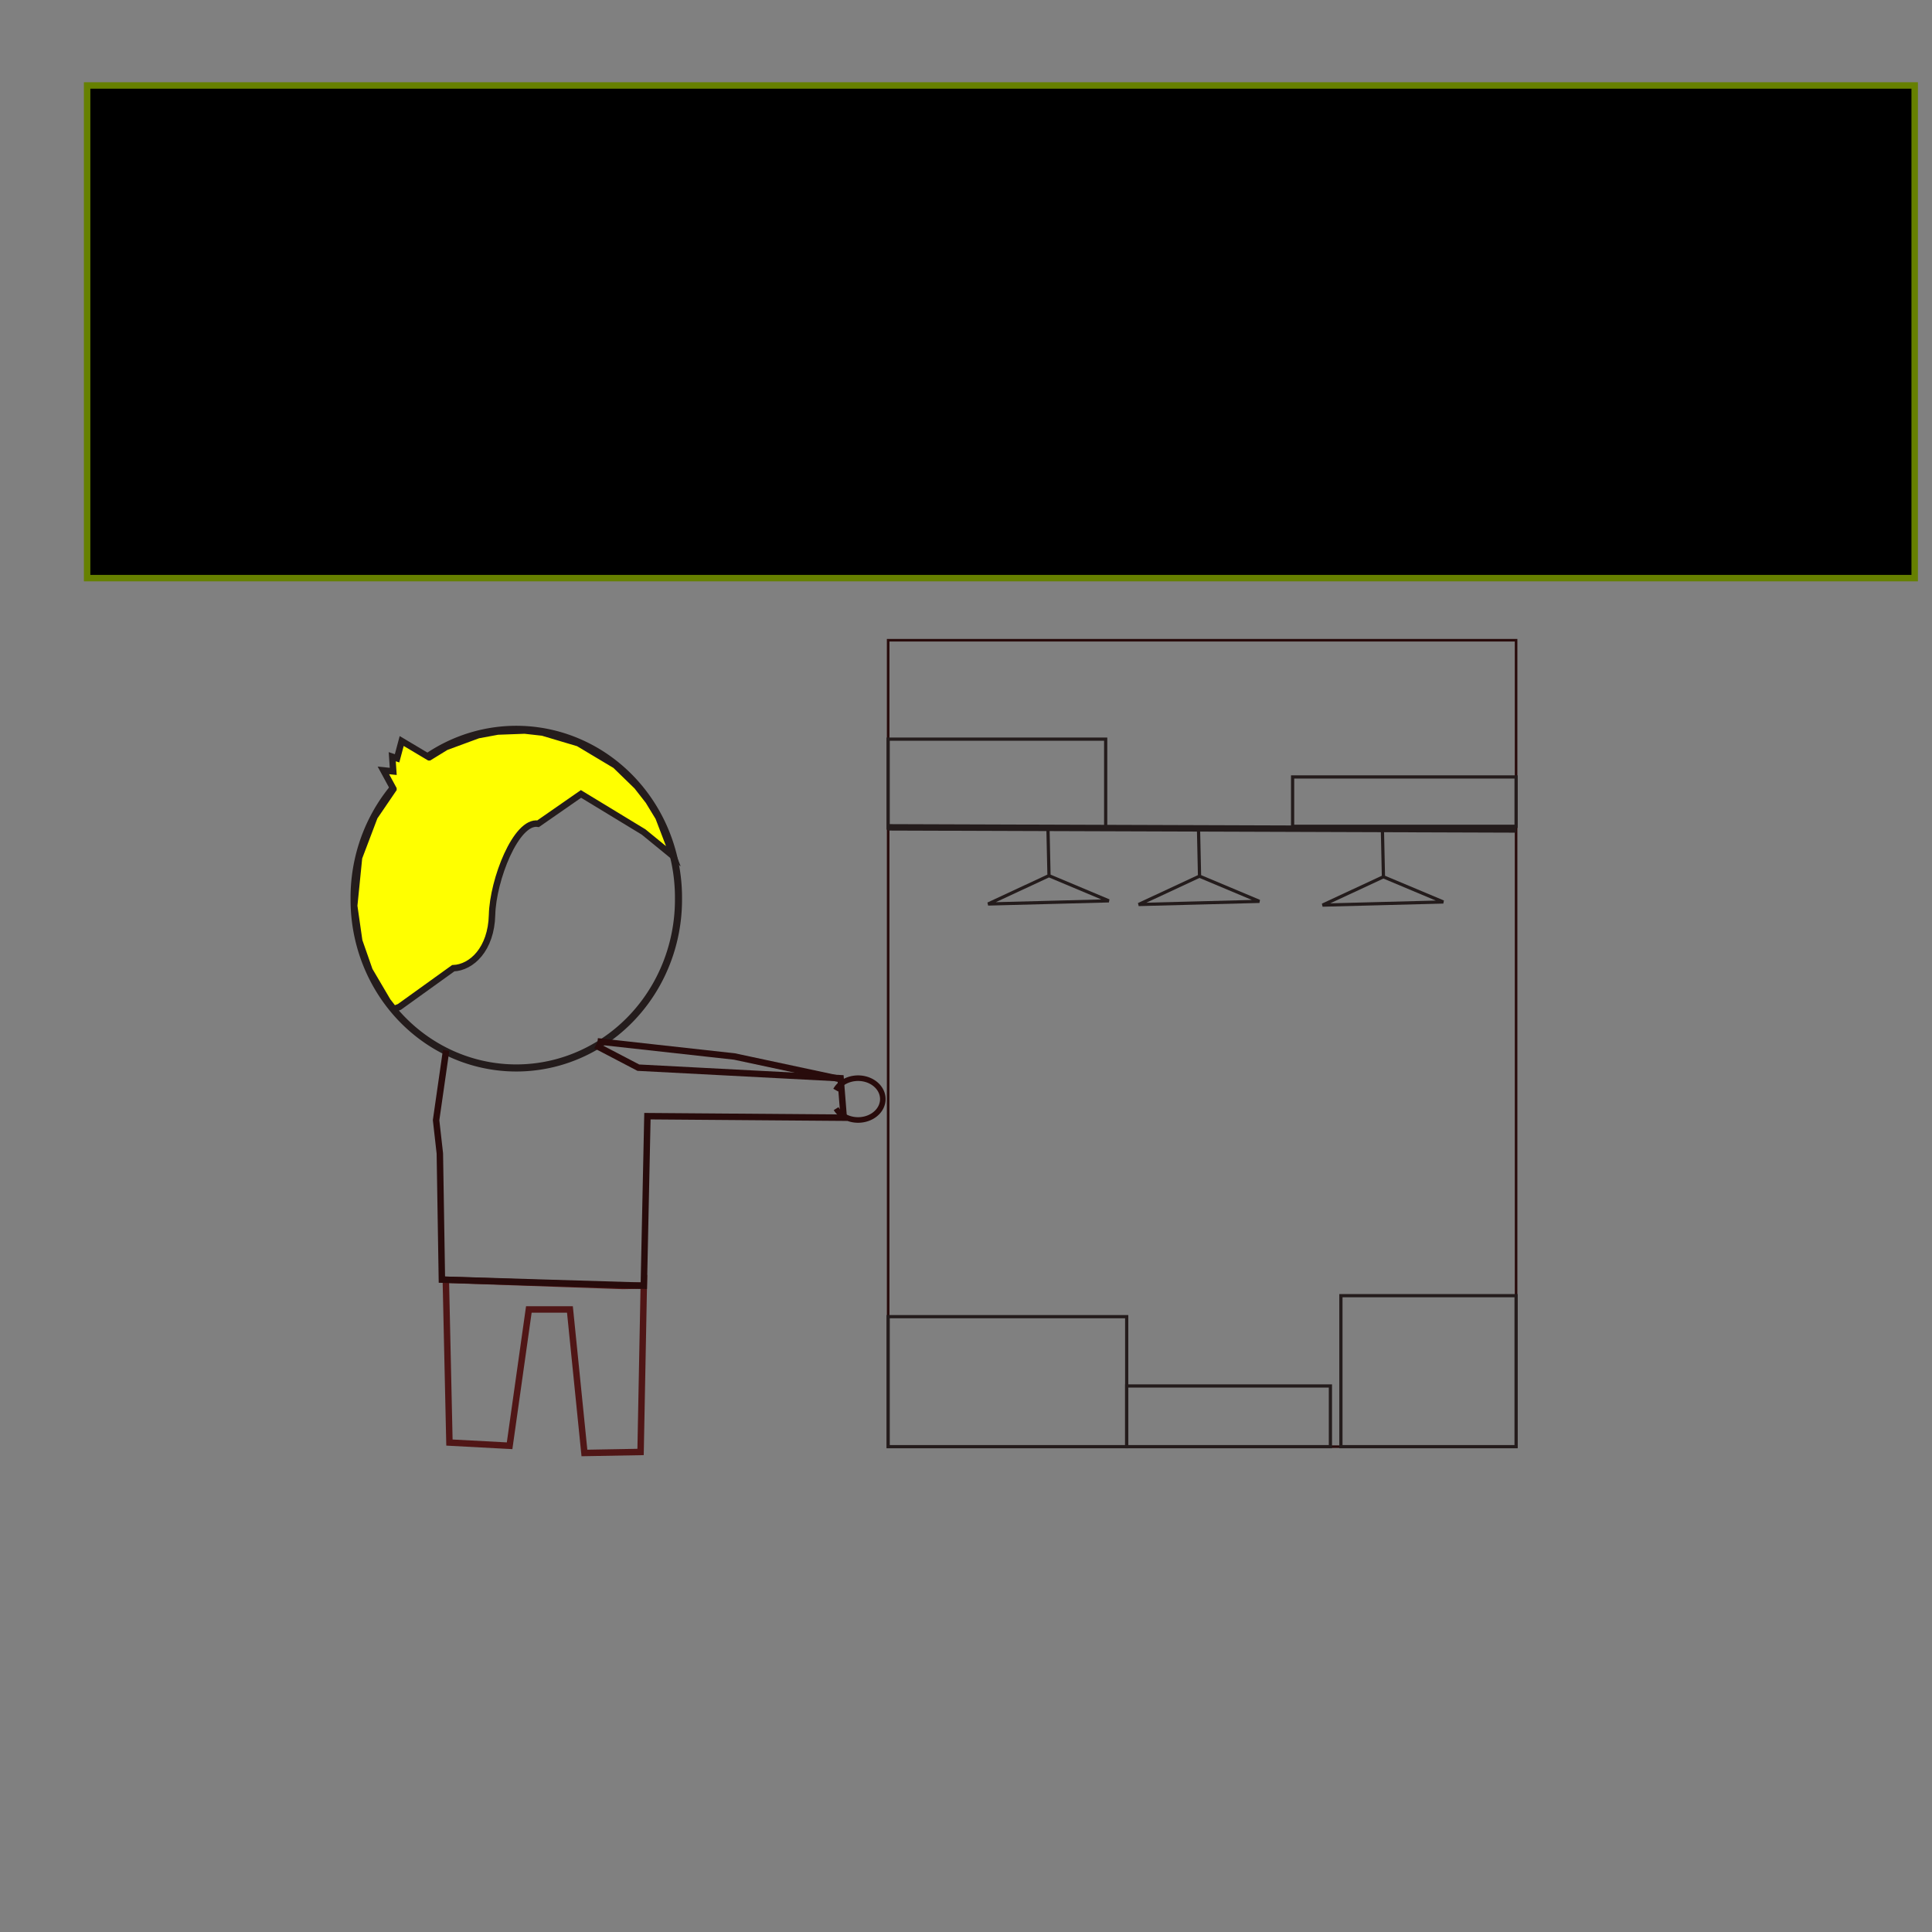 <?xml version="1.0" encoding="UTF-8" standalone="no"?>
<!-- Created with Inkscape (http://www.inkscape.org/) -->

<svg
   xmlns:dc="http://purl.org/dc/elements/1.1/"
   xmlns:cc="http://creativecommons.org/ns#"
   xmlns:rdf="http://www.w3.org/1999/02/22-rdf-syntax-ns#"
   xmlns:svg="http://www.w3.org/2000/svg"
   xmlns="http://www.w3.org/2000/svg"
   xmlns:sodipodi="http://sodipodi.sourceforge.net/DTD/sodipodi-0.dtd"
   xmlns:inkscape="http://www.inkscape.org/namespaces/inkscape"
   width="300"
   height="300"
   id="svg4098"
   version="1.1"
   inkscape:version="0.47 r22583"
   sodipodi:docname="New document 12">
  <rect width="100%" height="100%" fill="#808080" stroke="none"/>
  <defs
     id="defs4100">
    <inkscape:perspective
       sodipodi:type="inkscape:persp3d"
       inkscape:vp_x="0 : 526.18109 : 1"
       inkscape:vp_y="0 : 1000 : 0"
       inkscape:vp_z="744.09448 : 526.18109 : 1"
       inkscape:persp3d-origin="372.04724 : 350.78739 : 1"
       id="perspective4106" />
    <inkscape:perspective
       id="perspective4073"
       inkscape:persp3d-origin="0.5 : 0.33333333 : 1"
       inkscape:vp_z="1 : 0.5 : 1"
       inkscape:vp_y="0 : 1000 : 0"
       inkscape:vp_x="0 : 0.5 : 1"
       sodipodi:type="inkscape:persp3d" />
    <inkscape:perspective
       id="perspective4165"
       inkscape:persp3d-origin="0.5 : 0.33333333 : 1"
       inkscape:vp_z="1 : 0.5 : 1"
       inkscape:vp_y="0 : 1000 : 0"
       inkscape:vp_x="0 : 0.5 : 1"
       sodipodi:type="inkscape:persp3d" />
    <inkscape:perspective
       id="perspective4744"
       inkscape:persp3d-origin="0.5 : 0.33333333 : 1"
       inkscape:vp_z="1 : 0.5 : 1"
       inkscape:vp_y="0 : 1000 : 0"
       inkscape:vp_x="0 : 0.5 : 1"
       sodipodi:type="inkscape:persp3d" />
    <inkscape:perspective
       id="perspective4744-5"
       inkscape:persp3d-origin="0.5 : 0.33333333 : 1"
       inkscape:vp_z="1 : 0.5 : 1"
       inkscape:vp_y="0 : 1000 : 0"
       inkscape:vp_x="0 : 0.5 : 1"
       sodipodi:type="inkscape:persp3d" />
  </defs>
  <sodipodi:namedview
     id="base"
     pagecolor="#ffffff"
     bordercolor="#666666"
     borderopacity="1.0"
     inkscape:pageopacity="0.0"
     inkscape:pageshadow="2"
     inkscape:zoom="1.5332616"
     inkscape:cx="165.97744"
     inkscape:cy="168.74794"
     inkscape:document-units="px"
     inkscape:current-layer="layer1"
     showgrid="false"
     inkscape:object-paths="true"
     inkscape:window-width="1920"
     inkscape:window-height="1028"
     inkscape:window-x="0"
     inkscape:window-y="25"
     inkscape:window-maximized="1" />
  <g
     inkscape:label="Layer 1"
     inkscape:groupmode="layer"
     id="layer1"
     transform="translate(0,-752.362)">
    <rect
       style="fill:none;stroke:#280b0b;stroke-width:0.4;stroke-miterlimit:4;stroke-opacity:1;stroke-dasharray:none"
       id="rect4730"
       width="97.505"
       height="125.223"
       x="137.912"
       y="851.777" />
    <path
       style="color:#000000;fill:none;stroke:#501616;stroke-width:1px;stroke-linecap:butt;stroke-linejoin:miter;stroke-miterlimit:4;stroke-opacity:1;stroke-dasharray:none;stroke-dashoffset:0;marker:none;visibility:visible;display:inline;overflow:visible;enable-background:accumulate"
       d="m 99.967,951.98 -3.25,0.062 -27.491,-0.961 0.562,25.281 9.342,0.498 2.987,-21.162 6.381,0 2.25,22.281 8.719,-0.156 0.5,-25.844 z"
       id="path3799"
       sodipodi:nodetypes="cccccccccc" />
    <path
       transform="translate(-73.533,738.074)"
       sodipodi:type="arc"
       style="fill:none;stroke:#241c1c;stroke-width:1.1;stroke-miterlimit:4;stroke-opacity:1;stroke-dasharray:none"
       id="path2828"
       sodipodi:cx="153.7027"
       sodipodi:cy="153.82944"
       sodipodi:rx="25.185587"
       sodipodi:ry="26.127104"
       d="m 178.888,153.829 a 25.186,26.127 0 1 1 -50.371,0 25.186,26.127 0 1 1 50.371,0 z" />
    <path
       style="color:#000000;fill:#ffff00;fill-opacity:1;fill-rule:nonzero;stroke:#241c1c;stroke-width:1px;stroke-linecap:butt;stroke-linejoin:miter;stroke-miterlimit:4;stroke-opacity:1;stroke-dasharray:none;stroke-dashoffset:0;marker:none;visibility:visible;display:inline;overflow:visible;enable-background:accumulate"
       d="m 81.469,865.8 -4.188,0.156 -3.031,0.562 -5,1.844 -2.594,1.594 -0.031,0 -4.25,-2.531 -0.719,2.688 -0.75,-0.25 0.156,2.281 -1.531,-0.156 1.562,2.875 0,0.031 -2.938,4.312 -2.406,6.344 -0.75,7.469 0.781,5.438 1.594,4.562 2.812,4.781 0.969,1.25 0.875,-0.344 8.344,-6 c 2.867,-0.11 5.901,-2.967 6.031,-8.281 0.133,-5.446 3.74,-14.693 7.156,-14.156 l 6.656,-4.625 9.719,5.906 4.625,3.781 -2.312,-6.031 -1.562,-2.562 -1.781,-2.281 -3.344,-3.25 -5.75,-3.438 -5.562,-1.656 -2.781,-0.312 z"
       id="path2832" />
    <path
       style="color:#000000;fill:none;stroke:#280b0b;stroke-width:1px;stroke-linecap:butt;stroke-linejoin:miter;stroke-miterlimit:4;stroke-opacity:1;stroke-dasharray:none;stroke-dashoffset:0;marker:none;visibility:visible;display:inline;overflow:visible;enable-background:accumulate"
       d="m 69.272,915.465 -1.556,10.836 0.583,5.171 0.317,19.591 31.355,0.943 0.56,-26.325 30.482,0.235 -0.485,-6.124 -31.408,-1.643 -6.617,-3.458"
       id="path3705"
       sodipodi:nodetypes="cccccccccc" />
    <path
       sodipodi:type="arc"
       style="fill:none;stroke:#280b0b;stroke-width:1.1;stroke-miterlimit:4;stroke-opacity:1;stroke-dasharray:none"
       id="path3709"
       sodipodi:cx="208.62984"
       sodipodi:cy="184.2467"
       sodipodi:rx="4.910522"
       sodipodi:ry="4.1293073"
       d="m 204.192,182.479 a 4.911,4.129 0 1 1 0.073,3.659"
       transform="matrix(0.782,0,0,0.786,-29.905,778.209)"
       sodipodi:start="3.5839851"
       sodipodi:end="8.9489569"
       sodipodi:open="true" />
    <flowRoot
       xml:space="preserve"
       id="flowRoot3904"
       style="text-align:start;line-height:100%;writing-mode:lr-tb;text-anchor:start;color:#000000;fill:#000000;fill-opacity:1;fill-rule:nonzero;stroke:#668000;stroke-width:1;stroke-linecap:butt;stroke-linejoin:miter;stroke-miterlimit:4;stroke-opacity:1;stroke-dasharray:none;stroke-dashoffset:0;marker:none;visibility:visible;display:inline;overflow:visible;enable-background:accumulate"
       transform="translate(43.637,751.802)"><flowRegion
         id="flowRegion3906"><rect
           id="rect3908"
           width="283.784"
           height="76.499"
           x="-30.11"
           y="13.832" /></flowRegion><flowPara
         id="flowPara3910"
         style="font-size:22px;text-align:start;text-anchor:start;fill:none;stroke:#ff00ff">CUSTOM</flowPara><flowPara
         id="flowPara3918"
         style="font-size:22px;text-align:start;text-anchor:start;fill:none;stroke:#ff00ff">       TEMPLATE &amp;</flowPara><flowPara
         id="flowPara3920"
         style="font-size:22px;text-align:start;text-anchor:start;fill:none;stroke:#ff00ff">                        STYLES       </flowPara><flowPara
         id="flowPara3916"
         style="font-size:16px;fill:none;stroke:#ff00ff"> </flowPara><flowPara
         id="flowPara3912"
         style="font-size:16px" /><flowPara
         id="flowPara3914"
         style="font-size:16px" /></flowRoot>    <flowRoot
       xml:space="preserve"
       id="flowRoot4203"
       style="fill:#000000;stroke:#668000;stroke-opacity:1;stroke-width:1;stroke-linejoin:miter;stroke-linecap:butt;color:#000000;fill-opacity:1;fill-rule:nonzero;stroke-miterlimit:4;stroke-dasharray:none;stroke-dashoffset:0;marker:none;visibility:visible;display:inline;overflow:visible;enable-background:accumulate;text-anchor:start;text-align:start;writing-mode:lr;line-height:100%"><flowRegion
         id="flowRegion4205"><rect
           id="rect4207"
           width="236.123"
           height="50.268"
           x="29.977"
           y="16.837" /></flowRegion><flowPara
         id="flowPara4209"></flowPara></flowRoot>    <path
       style="color:#000000;fill:none;stroke:#280b0b;stroke-width:1px;stroke-linecap:butt;stroke-linejoin:miter;stroke-miterlimit:4;stroke-opacity:1;stroke-dasharray:none;stroke-dashoffset:0;marker:none;visibility:visible;display:inline;overflow:visible;enable-background:accumulate"
       d="m 92.787,914.062 21.268,2.354 16.483,3.522"
       id="path4724"
       sodipodi:nodetypes="ccc" />
    <path
       style="color:#000000;fill:none;fill-opacity:1;fill-rule:nonzero;stroke:#241c1c;stroke-width:1px;stroke-linecap:butt;stroke-linejoin:miter;stroke-miterlimit:4;stroke-opacity:1;stroke-dasharray:none;stroke-dashoffset:0;marker:none;visibility:visible;display:inline;overflow:visible;enable-background:accumulate"
       d="m 137.912,128.47 97.505,0.326"
       id="path4732"
       transform="translate(0,752.362)" />
    <path
       style="color:#000000;fill:none;fill-opacity:1;fill-rule:nonzero;stroke:#241c1c;stroke-width:0.5;stroke-linecap:butt;stroke-linejoin:miter;stroke-miterlimit:4;stroke-opacity:1;stroke-dasharray:none;stroke-dashoffset:0;marker:none;visibility:visible;display:inline;overflow:visible;enable-background:accumulate"
       d="m 162.725,128.553 0.163,7.417 -9.457,4.402 18.751,-0.489 -9.328,-3.919"
       id="path4734"
       transform="translate(0,752.362)" />
    <path
       style="color:#000000;fill:none;stroke:#241c1c;stroke-width:0.5;stroke-linecap:butt;stroke-linejoin:miter;stroke-miterlimit:4;stroke-opacity:1;stroke-dasharray:none;stroke-dashoffset:0;marker:none;visibility:visible;display:inline;overflow:visible;enable-background:accumulate"
       d="m 186.101,880.994 0.163,7.417 -9.457,4.402 18.751,-0.489 -9.328,-3.919"
       id="path4734-7" />
    <path
       style="color:#000000;fill:none;stroke:#241c1c;stroke-width:0.5;stroke-linecap:butt;stroke-linejoin:miter;stroke-miterlimit:4;stroke-opacity:1;stroke-dasharray:none;stroke-dashoffset:0;marker:none;visibility:visible;display:inline;overflow:visible;enable-background:accumulate"
       d="m 214.657,881.089 0.163,7.417 -9.457,4.402 18.751,-0.489 -9.328,-3.919"
       id="path4734-5" />
    <rect
       style="fill:none;stroke:#241c1c;stroke-width:0.5;stroke-miterlimit:4;stroke-opacity:1;stroke-dasharray:none"
       id="rect4767"
       width="37.041"
       height="20.186"
       x="137.912"
       y="204.452"
       transform="translate(0,752.362)" />
    <rect
       style="fill:none;stroke:#241c1c;stroke-width:0.5;stroke-miterlimit:4;stroke-opacity:1;stroke-dasharray:none"
       id="rect4769"
       width="31.632"
       height="9.424"
       x="174.954"
       y="215.213"
       transform="translate(0,752.362)" />
    <rect
       style="fill:none;stroke:#241c1c;stroke-width:0.5;stroke-miterlimit:4;stroke-opacity:1;stroke-dasharray:none"
       id="rect4773"
       width="27.201"
       height="23.447"
       x="208.216"
       y="201.191"
       transform="translate(0,752.362)" />
    <rect
       style="fill:none;stroke:#241c1c;stroke-width:0.5;stroke-miterlimit:4;stroke-opacity:1;stroke-dasharray:none"
       id="rect4775"
       width="33.777"
       height="13.809"
       x="137.912"
       y="114.774"
       transform="translate(0,752.362)" />
    <rect
       style="fill:none;stroke:#241c1c;stroke-width:0.5;stroke-miterlimit:4;stroke-opacity:1;stroke-dasharray:none"
       id="rect4777"
       width="34.701"
       height="7.663"
       x="200.716"
       y="120.644"
       transform="translate(0,752.362)" />
  </g>
</svg>
